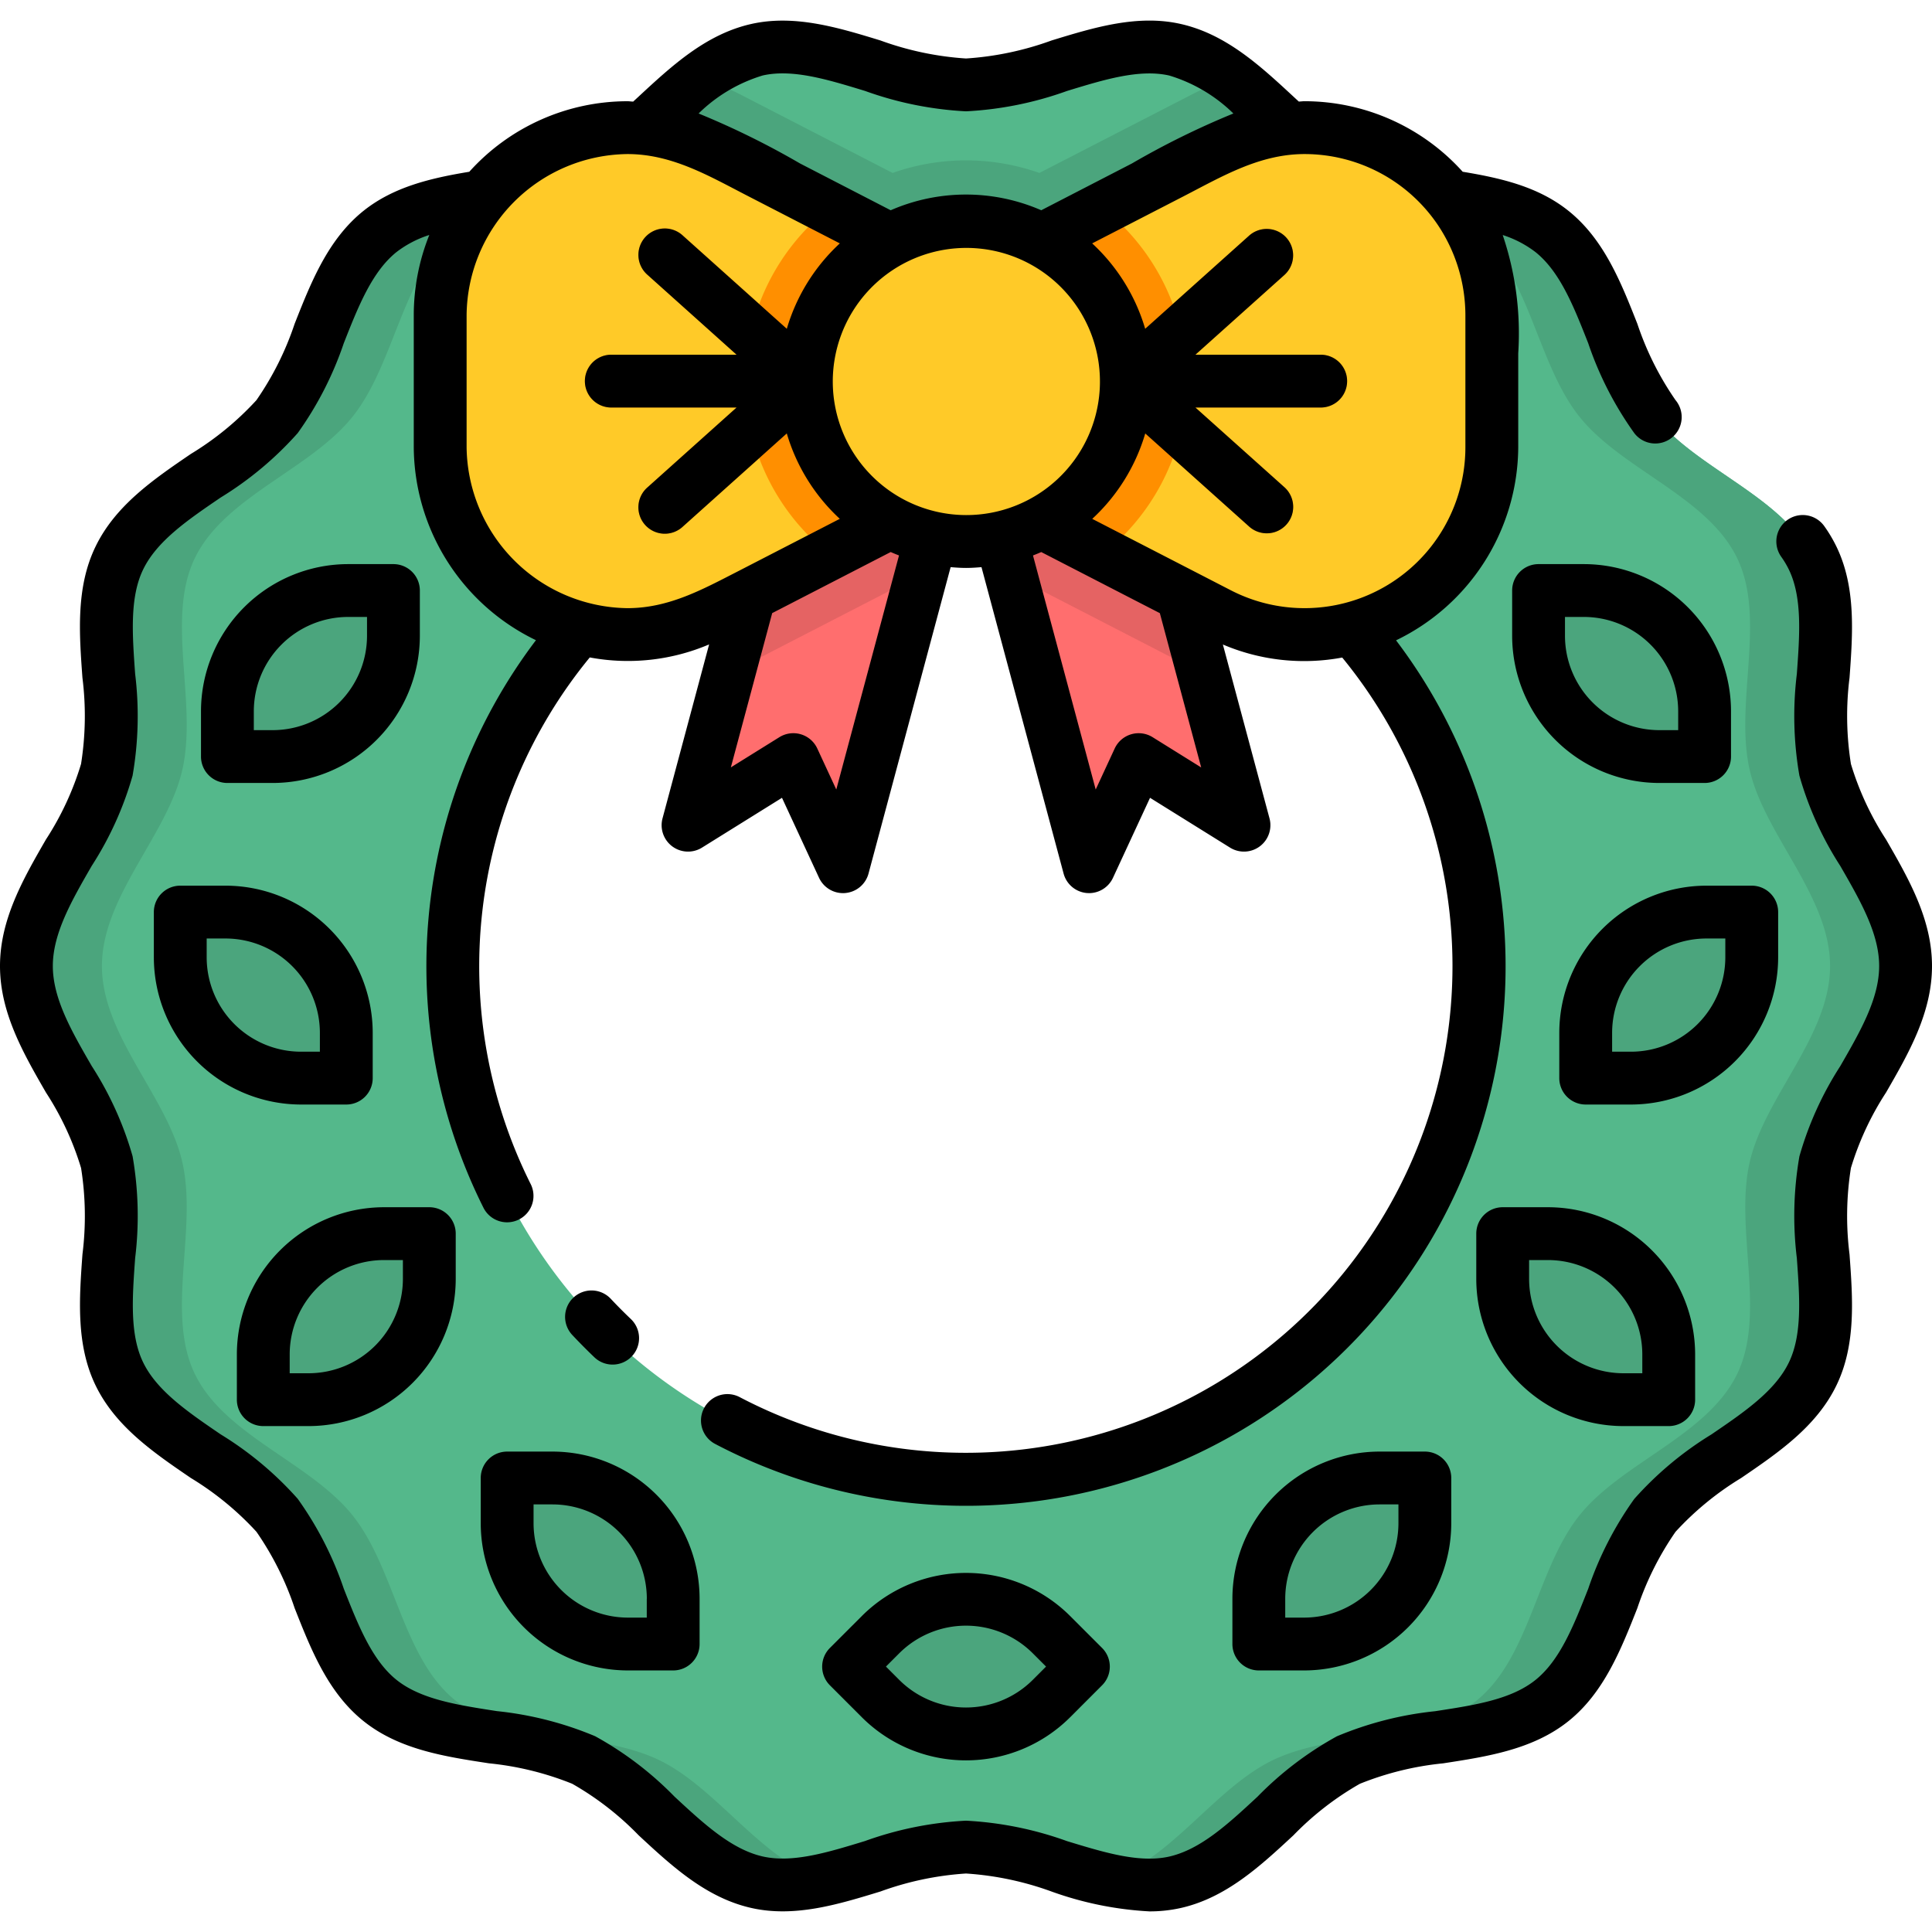 <svg id="Layer_1" data-name="Layer 1" xmlns="http://www.w3.org/2000/svg" viewBox="0 0 128 128"><title>WREATH</title><path d="M86.428,8.457a12.408,12.408,0,0,0-5.683,1.378L69.011,15.881a10.624,10.624,0,0,1,0,18.737l11.734,6.046a12.408,12.408,0,0,0,18.091-11.03v-8.77A12.408,12.408,0,0,0,86.428,8.457Z" style="fill:#ffca28"/><path d="M41.572,8.457a12.408,12.408,0,0,1,5.683,1.378l11.734,6.046a10.624,10.624,0,0,0,0,18.737L47.255,40.665a12.408,12.408,0,0,1-18.091-11.03v-8.77A12.408,12.408,0,0,1,41.572,8.457Z" style="fill:#ffca28"/><path d="M47.255,9.835l11.734,6.046h0a10.62,10.62,0,0,1,10.022,0h0L80.745,9.835a12.392,12.392,0,0,1,4.664-1.317c-2.357-2.141-4.645-4.559-7.554-5.22C73.537,2.316,68.614,5.625,64,5.625S54.463,2.316,50.146,3.3c-2.909.661-5.2,3.08-7.554,5.22A12.392,12.392,0,0,1,47.255,9.835Z" style="fill:#54b88b"/><path d="M120.923,77c.981-4.317,5.327-8.381,5.327-13s-4.345-8.678-5.327-13c-1.013-4.458,1.115-10-.826-14.02-1.972-4.088-7.652-5.868-10.455-9.38-2.818-3.529-3.3-9.457-6.828-12.275C101,13.878,98.541,13.4,96.03,13.009a12.354,12.354,0,0,1,2.806,7.856v8.77a12.4,12.4,0,0,1-9.25,11.987,34,34,0,1,1-51.171,0,12.4,12.4,0,0,1-9.25-11.987v-8.77a12.354,12.354,0,0,1,2.806-7.856c-2.511.394-4.966.869-6.784,2.32-3.529,2.818-4.011,8.746-6.828,12.275-2.8,3.511-8.483,5.292-10.456,9.38C5.962,41.006,8.09,46.547,7.077,51,6.1,55.322,1.75,59.386,1.75,64S6.1,72.678,7.077,77c1.013,4.457-1.115,10,.826,14.02,1.972,4.088,7.652,5.869,10.455,9.38,2.818,3.529,3.3,9.457,6.828,12.275,3.511,2.8,9.394,1.964,13.482,3.937,4.022,1.94,7.02,7.082,11.478,8.1,4.317.981,9.24-2.328,13.854-2.328s9.537,3.309,13.854,2.328c4.458-1.013,7.456-6.155,11.477-8.1,4.088-1.972,9.971-1.133,13.482-3.936,3.529-2.818,4.011-8.746,6.828-12.275,2.8-3.511,8.483-5.292,10.456-9.38C122.038,86.994,119.91,81.453,120.923,77Z" style="fill:#54b88b"/><path d="M120.923,77c.981-4.317,5.327-8.381,5.327-13s-4.345-8.678-5.327-13c-1.013-4.458,1.115-10-.826-14.02-1.972-4.088-7.652-5.868-10.455-9.38-2.818-3.529-3.3-9.457-6.828-12.275C101,13.878,98.541,13.4,96.03,13.009a12.446,12.446,0,0,1,1.328,2c.153.1.308.2.453.319,3.529,2.818,4.01,8.746,6.828,12.275,2.8,3.511,8.483,5.292,10.455,9.38,1.94,4.022-.188,9.563.826,14.02.981,4.317,5.327,8.381,5.327,13s-4.345,8.678-5.327,13c-1.013,4.458,1.115,10-.826,14.021-1.972,4.088-7.652,5.869-10.456,9.38-2.818,3.529-3.3,9.457-6.828,12.275-3.511,2.8-9.394,1.964-13.482,3.936-3.85,1.857-6.765,6.638-10.917,7.933a10.131,10.131,0,0,0,4.443.162c4.458-1.013,7.456-6.155,11.477-8.1,4.088-1.972,9.971-1.133,13.482-3.936,3.529-2.818,4.011-8.746,6.828-12.275,2.8-3.511,8.483-5.292,10.456-9.38C122.038,86.994,119.91,81.453,120.923,77Z" style="fill:#4ba57d"/><path d="M7.077,77C6.1,72.678,1.75,68.614,1.75,64S6.1,55.322,7.077,51c1.013-4.458-1.115-10,.826-14.02,1.972-4.088,7.652-5.868,10.455-9.38,2.818-3.529,3.3-9.457,6.828-12.275C27,13.878,29.459,13.4,31.97,13.009a12.446,12.446,0,0,0-1.328,2c-.153.1-.308.2-.453.319-3.529,2.818-4.01,8.746-6.828,12.275-2.8,3.511-8.483,5.292-10.455,9.38-1.94,4.022.188,9.563-.826,14.02-.981,4.317-5.327,8.381-5.327,13S11.1,72.678,12.08,77c1.013,4.458-1.115,10,.826,14.021,1.972,4.088,7.652,5.869,10.456,9.38,2.818,3.529,3.3,9.457,6.828,12.275,3.511,2.8,9.394,1.964,13.482,3.936,3.85,1.857,6.765,6.638,10.917,7.933a10.131,10.131,0,0,1-4.443.162c-4.458-1.013-7.456-6.155-11.477-8.1-4.088-1.972-9.971-1.133-13.482-3.936-3.529-2.818-4.011-8.746-6.828-12.275-2.8-3.511-8.483-5.292-10.456-9.38C5.962,86.994,8.09,81.453,7.077,77Z" style="fill:#4ba57d"/><path d="M58.989,34.618h0l-9.318,4.8L45.584,54.672l6.977-4.346,3.286,7.1L61.69,35.616A10.55,10.55,0,0,1,58.989,34.618Z" style="fill:#ff6e6e"/><path d="M69.011,34.618h0l9.318,4.8,4.087,15.252-6.977-4.346-3.286,7.1L66.31,35.616A10.55,10.55,0,0,0,69.011,34.618Z" style="fill:#ff6e6e"/><path d="M87.5,23.5H79.2l5.891-5.279a1.75,1.75,0,0,0-2.336-2.607l-9.3,8.333c-.012.011-.02.024-.032.035s-.046.045-.068.068-.025.02-.035.032-.031.044-.048.066-.052.062-.076.095-.035.053-.052.08-.045.077-.066.117-.036.065-.051.1-.023.058-.035.088-.03.086-.043.13-.021.069-.03.1-.012.062-.017.093-.013.087-.017.132-.008.08-.009.12c0,.016,0,.03,0,.046s0,.03,0,.046c0,.04,0,.08.009.12s.009.088.017.132.01.062.017.093.019.069.03.1.027.087.043.13.022.059.034.088.034.066.051.1.042.078.066.117.033.054.052.08.05.063.076.095.029.045.048.066.023.019.034.03.046.047.07.07.02.024.032.035l9.3,8.333a1.75,1.75,0,0,0,2.336-2.607L79.2,27h8.3a1.75,1.75,0,0,0,0-3.5Z" style="fill:#ff8f00"/><path d="M55.12,25.2c0-.04,0-.08-.009-.12S55.1,25,55.1,24.954s-.01-.064-.018-.1-.02-.07-.03-.105-.026-.083-.041-.125-.023-.062-.036-.093-.034-.066-.052-.1-.039-.074-.062-.11-.036-.058-.055-.086-.05-.063-.076-.094-.029-.044-.047-.064-.022-.018-.032-.029c-.024-.026-.049-.05-.074-.074-.01-.01-.018-.022-.029-.031l-9.3-8.333a1.75,1.75,0,1,0-2.336,2.605L48.8,23.5H40.5a1.75,1.75,0,0,0,0,3.5h8.3l-5.892,5.28a1.75,1.75,0,1,0,2.336,2.605l9.3-8.333c.011-.01.018-.022.029-.031.026-.025.051-.05.076-.076.009-.01.021-.017.03-.027s.03-.043.047-.064.053-.062.076-.094.037-.057.055-.086.042-.073.062-.11.037-.066.052-.1.024-.061.036-.092.029-.083.041-.125.022-.07.03-.105.012-.063.018-.1.012-.086.016-.129.008-.08.009-.12c0-.016,0-.031,0-.047S55.121,25.219,55.12,25.2Z" style="fill:#ff8f00"/><path d="M22.944,71.428h-3a8,8,0,0,1-8-8v-3h3a8,8,0,0,1,8,8Z" style="fill:#4ba57d"/><path d="M44.6,108.921h-3a8,8,0,0,1-8-8v-3h3a8,8,0,0,1,8,8Z" style="fill:#4ba57d"/><path d="M71.778,110.418l-2.121,2.121a8,8,0,0,1-11.314,0l-2.121-2.121,2.121-2.121a8,8,0,0,1,11.314,0Z" style="fill:#4ba57d"/><path d="M17.444,92.732v-3a8,8,0,0,1,8-8h3v3a8,8,0,0,1-8,8Z" style="fill:#4ba57d"/><path d="M15.067,50.124v-3a8,8,0,0,1,8-8h3v3a8,8,0,0,1-8,8Z" style="fill:#4ba57d"/><path d="M105.056,71.428h3a8,8,0,0,0,8-8v-3h-3a8,8,0,0,0-8,8Z" style="fill:#4ba57d"/><path d="M83.4,108.921h3a8,8,0,0,0,8-8v-3h-3a8,8,0,0,0-8,8Z" style="fill:#4ba57d"/><path d="M110.556,92.732v-3a8,8,0,0,0-8-8h-3v3a8,8,0,0,0,8,8Z" style="fill:#4ba57d"/><path d="M112.933,50.124v-3a8,8,0,0,0-8-8h-3v3a8,8,0,0,0,8,8Z" style="fill:#4ba57d"/><path d="M49.375,25.25a14.6,14.6,0,0,0,5.562,11.457l4.052-2.088a10.624,10.624,0,0,1,0-18.737l-4.052-2.088A14.6,14.6,0,0,0,49.375,25.25Z" style="fill:#ff8f00"/><path d="M74.625,25.25a10.621,10.621,0,0,1-5.614,9.368l4.052,2.088a14.581,14.581,0,0,0,0-22.913l-4.052,2.088A10.621,10.621,0,0,1,74.625,25.25Z" style="fill:#ff8f00"/><circle cx="64" cy="25.25" r="10.625" style="fill:#ffca28"/><path d="M68.862,11.458a14.607,14.607,0,0,0-9.725,0L49.087,6.279a16.358,16.358,0,0,0-2.692-1.1c-1.316.989-2.552,2.2-3.8,3.334a12.392,12.392,0,0,1,4.664,1.317l11.734,6.046h0a10.62,10.62,0,0,1,10.022,0h0L80.745,9.835a12.392,12.392,0,0,1,4.664-1.317c-1.252-1.137-2.487-2.345-3.8-3.334a16.369,16.369,0,0,0-2.693,1.1Z" style="fill:#4ba57d"/><path d="M49.671,39.42l-1.39,5.186c.272-.122.542-.249.806-.385l10.05-5.179a14.7,14.7,0,0,0,1.518.433l1.034-3.86a10.55,10.55,0,0,1-2.7-1Z" style="fill:#e56363"/><path d="M79.718,44.605,78.329,39.42l-9.318-4.8a10.55,10.55,0,0,1-2.7,1l1.034,3.86a14.7,14.7,0,0,0,1.518-.433l10.051,5.179C79.178,44.357,79.447,44.484,79.718,44.605Z" style="fill:#e56363"/><path d="M40.59,90.407a1.75,1.75,0,0,0,1.205-3.019q-.691-.658-1.344-1.354A1.75,1.75,0,0,0,37.9,88.43q.722.769,1.486,1.5A1.742,1.742,0,0,0,40.59,90.407Z"/><path d="M124.954,72.383C126.452,69.786,128,67.1,128,64s-1.548-5.786-3.046-8.383a19.5,19.5,0,0,1-2.325-5,20.286,20.286,0,0,1-.092-5.721c.214-2.942.434-5.984-.864-8.674a9.4,9.4,0,0,0-.81-1.364,1.75,1.75,0,0,0-2.852,2.029,5.967,5.967,0,0,1,.51.857c.891,1.847.713,4.3.525,6.9a23.043,23.043,0,0,0,.17,6.749,22.242,22.242,0,0,0,2.705,5.973c1.326,2.3,2.578,4.471,2.578,6.635s-1.252,4.336-2.578,6.635a22.242,22.242,0,0,0-2.705,5.973,23.05,23.05,0,0,0-.17,6.75c.188,2.6.365,5.051-.525,6.9-.915,1.9-2.968,3.3-5.142,4.78a22.629,22.629,0,0,0-5.105,4.27,22.757,22.757,0,0,0-3.052,5.955c-.962,2.438-1.87,4.741-3.5,6.044s-4.059,1.667-6.643,2.064a22.853,22.853,0,0,0-6.507,1.663,22.477,22.477,0,0,0-5.259,4c-1.938,1.8-3.769,3.494-5.847,3.967-1.974.445-4.3-.268-6.774-1.023A23.164,23.164,0,0,0,64,120.625a23.164,23.164,0,0,0-6.692,1.348c-2.472.756-4.8,1.469-6.774,1.023-2.079-.473-3.91-2.171-5.849-3.968a22.467,22.467,0,0,0-5.257-4,22.878,22.878,0,0,0-6.506-1.662c-2.584-.4-5.025-.772-6.645-2.065s-2.539-3.605-3.5-6.044A22.757,22.757,0,0,0,19.725,99.3a22.578,22.578,0,0,0-5.105-4.27c-2.173-1.482-4.226-2.883-5.141-4.779-.891-1.847-.713-4.3-.525-6.9a23.043,23.043,0,0,0-.17-6.749,22.242,22.242,0,0,0-2.705-5.973C4.752,68.336,3.5,66.164,3.5,64s1.252-4.336,2.578-6.635a22.242,22.242,0,0,0,2.705-5.973,23.05,23.05,0,0,0,.17-6.75c-.187-2.6-.365-5.051.525-6.9.915-1.9,2.968-3.3,5.142-4.78a22.629,22.629,0,0,0,5.105-4.27,22.757,22.757,0,0,0,3.052-5.955c.962-2.438,1.87-4.741,3.5-6.044a7.118,7.118,0,0,1,2.166-1.125,14.28,14.28,0,0,0-1.03,5.294v8.77a14.3,14.3,0,0,0,8.095,12.783,35.758,35.758,0,0,0-3.471,37.614,1.75,1.75,0,0,0,3.127-1.572,32.239,32.239,0,0,1,3.91-34.9,13.737,13.737,0,0,0,7.907-.863L43.894,54.219a1.75,1.75,0,0,0,2.615,1.938l5.3-3.3,2.455,5.3a1.75,1.75,0,0,0,1.587,1.015c.051,0,.1,0,.151-.007a1.749,1.749,0,0,0,1.54-1.29l5.44-20.3c.338.028.677.052,1.022.052s.684-.024,1.022-.052l5.44,20.3A1.749,1.749,0,0,0,72,59.165c.051,0,.1.007.151.007a1.75,1.75,0,0,0,1.587-1.015l2.455-5.3,5.3,3.3a1.75,1.75,0,0,0,2.615-1.938L81.019,42.7a13.735,13.735,0,0,0,7.907.864,32.248,32.248,0,0,1-39.918,49,1.75,1.75,0,0,0-1.629,3.1,35.748,35.748,0,0,0,45.113-53.24,14.3,14.3,0,0,0,8.095-12.783V23.409a20.324,20.324,0,0,0-1.029-7.838,7.121,7.121,0,0,1,2.166,1.126c1.631,1.3,2.539,3.605,3.5,6.044a22.757,22.757,0,0,0,3.052,5.955,1.75,1.75,0,1,0,2.734-2.184,19.972,19.972,0,0,1-2.53-5.056c-1.088-2.758-2.213-5.609-4.573-7.494-1.985-1.586-4.433-2.159-7-2.583a14.109,14.109,0,0,0-10.48-4.673c-.126,0-.252.019-.378.023L85.7,6.406c-2.192-2.032-4.46-4.134-7.456-4.814-2.875-.657-5.772.231-8.574,1.089A20.352,20.352,0,0,1,64,3.875a20.352,20.352,0,0,1-5.668-1.194c-2.8-.857-5.7-1.741-8.574-1.089-3,.681-5.264,2.782-7.456,4.814l-.351.324c-.126,0-.252-.023-.378-.023A14.109,14.109,0,0,0,31.092,11.38c-2.566.424-5.013,1-7,2.582-2.36,1.885-3.485,4.736-4.573,7.494a19.972,19.972,0,0,1-2.53,5.056,19.847,19.847,0,0,1-4.344,3.562c-2.458,1.677-5,3.41-6.321,6.15-1.3,2.688-1.077,5.73-.863,8.672a20.294,20.294,0,0,1-.092,5.722,19.5,19.5,0,0,1-2.325,5C1.548,58.214,0,60.9,0,64s1.548,5.786,3.046,8.383a19.5,19.5,0,0,1,2.325,5A20.287,20.287,0,0,1,5.463,83.1c-.214,2.942-.434,5.984.863,8.673,1.322,2.739,3.863,4.473,6.32,6.149a19.847,19.847,0,0,1,4.344,3.562,19.972,19.972,0,0,1,2.53,5.056c1.088,2.758,2.213,5.609,4.573,7.494s5.372,2.341,8.3,2.79a20.079,20.079,0,0,1,5.517,1.355,19.7,19.7,0,0,1,4.4,3.412c2.191,2.032,4.458,4.134,7.452,4.813,2.875.656,5.772-.232,8.574-1.089A20.352,20.352,0,0,1,64,124.125a20.352,20.352,0,0,1,5.668,1.194,22.636,22.636,0,0,0,6.483,1.315,9.4,9.4,0,0,0,2.091-.227c2.994-.68,5.26-2.78,7.45-4.812a19.71,19.71,0,0,1,4.4-3.413,20.058,20.058,0,0,1,5.519-1.356c2.923-.449,5.946-.914,8.294-2.789s3.485-4.736,4.573-7.494a19.972,19.972,0,0,1,2.53-5.056,19.847,19.847,0,0,1,4.344-3.562c2.458-1.677,5-3.41,6.321-6.15,1.3-2.688,1.077-5.73.863-8.672a20.294,20.294,0,0,1,.092-5.722A19.5,19.5,0,0,1,124.954,72.383ZM59.562,36.8,55.406,52.307l-1.258-2.716a1.749,1.749,0,0,0-2.513-.75l-3.214,2,2.739-10.221,7.852-4.047C59.192,36.654,59.38,36.73,59.562,36.8Zm2.479-2.9a8.85,8.85,0,1,1,1.96.225A8.849,8.849,0,0,1,62.04,33.9ZM76.364,48.841a1.75,1.75,0,0,0-2.513.75l-1.258,2.716L68.438,36.8c.182-.069.369-.146.548-.225L75.243,39.8l1.6.823,2.739,10.222ZM95.258,14.9a10.769,10.769,0,0,1,1.828,5.963v8.77a10.658,10.658,0,0,1-15.54,9.475l-2.411-1.243,0,0-6.771-3.489a12.508,12.508,0,0,0,3.512-5.658l6.884,6.169a1.75,1.75,0,0,0,2.336-2.607L79.2,27h8.3a1.75,1.75,0,0,0,0-3.5H79.2l5.891-5.279a1.75,1.75,0,0,0-2.336-2.607l-6.884,6.169a12.51,12.51,0,0,0-3.512-5.658L78.4,13.013c2.559-1.319,5.043-2.806,8.029-2.806A10.656,10.656,0,0,1,95.258,14.9ZM46.284,7.519A10.316,10.316,0,0,1,50.533,5c1.973-.446,4.3.268,6.774,1.023A23.164,23.164,0,0,0,64,7.375a23.164,23.164,0,0,0,6.692-1.348c2.471-.756,4.8-1.47,6.774-1.023a10.316,10.316,0,0,1,4.249,2.515,54.236,54.236,0,0,0-6.722,3.311l-6.007,3.1a12.472,12.472,0,0,0-9.975,0l-6.007-3.1A54.33,54.33,0,0,0,46.284,7.519Zm-4.712,2.688c2.944,0,5.39,1.445,7.913,2.746l6.155,3.172a12.507,12.507,0,0,0-3.512,5.658l-6.883-6.169a1.75,1.75,0,1,0-2.336,2.605L48.8,23.5H40.5a1.75,1.75,0,0,0,0,3.5h8.3l-5.892,5.28a1.75,1.75,0,1,0,2.336,2.605l6.883-6.169a12.51,12.51,0,0,0,3.512,5.658l-6.771,3.489c-2.345,1.2-4.566,2.429-7.3,2.429A10.791,10.791,0,0,1,30.914,29.635v-8.77A10.776,10.776,0,0,1,41.572,10.207Z"/><path d="M10.193,60.428v3a9.761,9.761,0,0,0,9.75,9.75h3a1.75,1.75,0,0,0,1.75-1.75v-3a9.761,9.761,0,0,0-9.75-9.75h-3A1.75,1.75,0,0,0,10.193,60.428Zm3.5,1.75h1.25a6.257,6.257,0,0,1,6.25,6.25v1.25h-1.25a6.257,6.257,0,0,1-6.25-6.25Z"/><path d="M33.6,96.171a1.75,1.75,0,0,0-1.75,1.75v3a9.761,9.761,0,0,0,9.75,9.75h3a1.75,1.75,0,0,0,1.75-1.75v-3a9.761,9.761,0,0,0-9.75-9.75Zm9.25,9.75v1.25H41.6a6.257,6.257,0,0,1-6.25-6.25v-1.25H36.6A6.257,6.257,0,0,1,42.854,105.921Z"/><path d="M57.105,107.06l-2.121,2.121a1.749,1.749,0,0,0,0,2.475l2.121,2.122a9.763,9.763,0,0,0,13.789,0l2.121-2.122a1.749,1.749,0,0,0,0-2.475l-2.121-2.121A9.763,9.763,0,0,0,57.105,107.06ZM68.42,111.3a6.261,6.261,0,0,1-8.84,0l-.884-.885.884-.884a6.261,6.261,0,0,1,8.84,0l.884.884Z"/><path d="M17.443,94.482h3a9.761,9.761,0,0,0,9.75-9.75v-3a1.75,1.75,0,0,0-1.75-1.75h-3a9.761,9.761,0,0,0-9.75,9.75v3A1.75,1.75,0,0,0,17.443,94.482Zm1.75-4.75a6.257,6.257,0,0,1,6.25-6.25h1.25v1.25a6.257,6.257,0,0,1-6.25,6.25h-1.25Z"/><path d="M18.066,51.874a9.761,9.761,0,0,0,9.75-9.75v-3a1.75,1.75,0,0,0-1.75-1.75h-3a9.761,9.761,0,0,0-9.75,9.75v3a1.75,1.75,0,0,0,1.75,1.75Zm-1.25-4.75a6.257,6.257,0,0,1,6.25-6.25h1.25v1.25a6.257,6.257,0,0,1-6.25,6.25h-1.25Z"/><path d="M103.307,68.428v3a1.75,1.75,0,0,0,1.75,1.75h3a9.761,9.761,0,0,0,9.75-9.75v-3a1.75,1.75,0,0,0-1.75-1.75h-3A9.761,9.761,0,0,0,103.307,68.428Zm11-5a6.257,6.257,0,0,1-6.25,6.25h-1.25v-1.25a6.257,6.257,0,0,1,6.25-6.25h1.25Z"/><path d="M91.4,96.171a9.761,9.761,0,0,0-9.75,9.75v3a1.75,1.75,0,0,0,1.75,1.75h3a9.761,9.761,0,0,0,9.75-9.75v-3a1.75,1.75,0,0,0-1.75-1.75Zm1.25,4.75a6.257,6.257,0,0,1-6.25,6.25h-1.25v-1.25a6.257,6.257,0,0,1,6.25-6.25h1.25Z"/><path d="M99.557,79.982a1.75,1.75,0,0,0-1.75,1.75v3a9.761,9.761,0,0,0,9.75,9.75h3a1.75,1.75,0,0,0,1.75-1.75v-3a9.761,9.761,0,0,0-9.75-9.75Zm9.25,9.75v1.25h-1.25a6.257,6.257,0,0,1-6.25-6.25v-1.25h1.25A6.257,6.257,0,0,1,108.807,89.732Z"/><path d="M101.934,37.374a1.75,1.75,0,0,0-1.75,1.75v3a9.761,9.761,0,0,0,9.75,9.75h3a1.75,1.75,0,0,0,1.75-1.75v-3a9.761,9.761,0,0,0-9.75-9.75Zm9.25,9.75v1.25h-1.25a6.257,6.257,0,0,1-6.25-6.25v-1.25h1.25A6.257,6.257,0,0,1,111.184,47.124Z"/></svg>